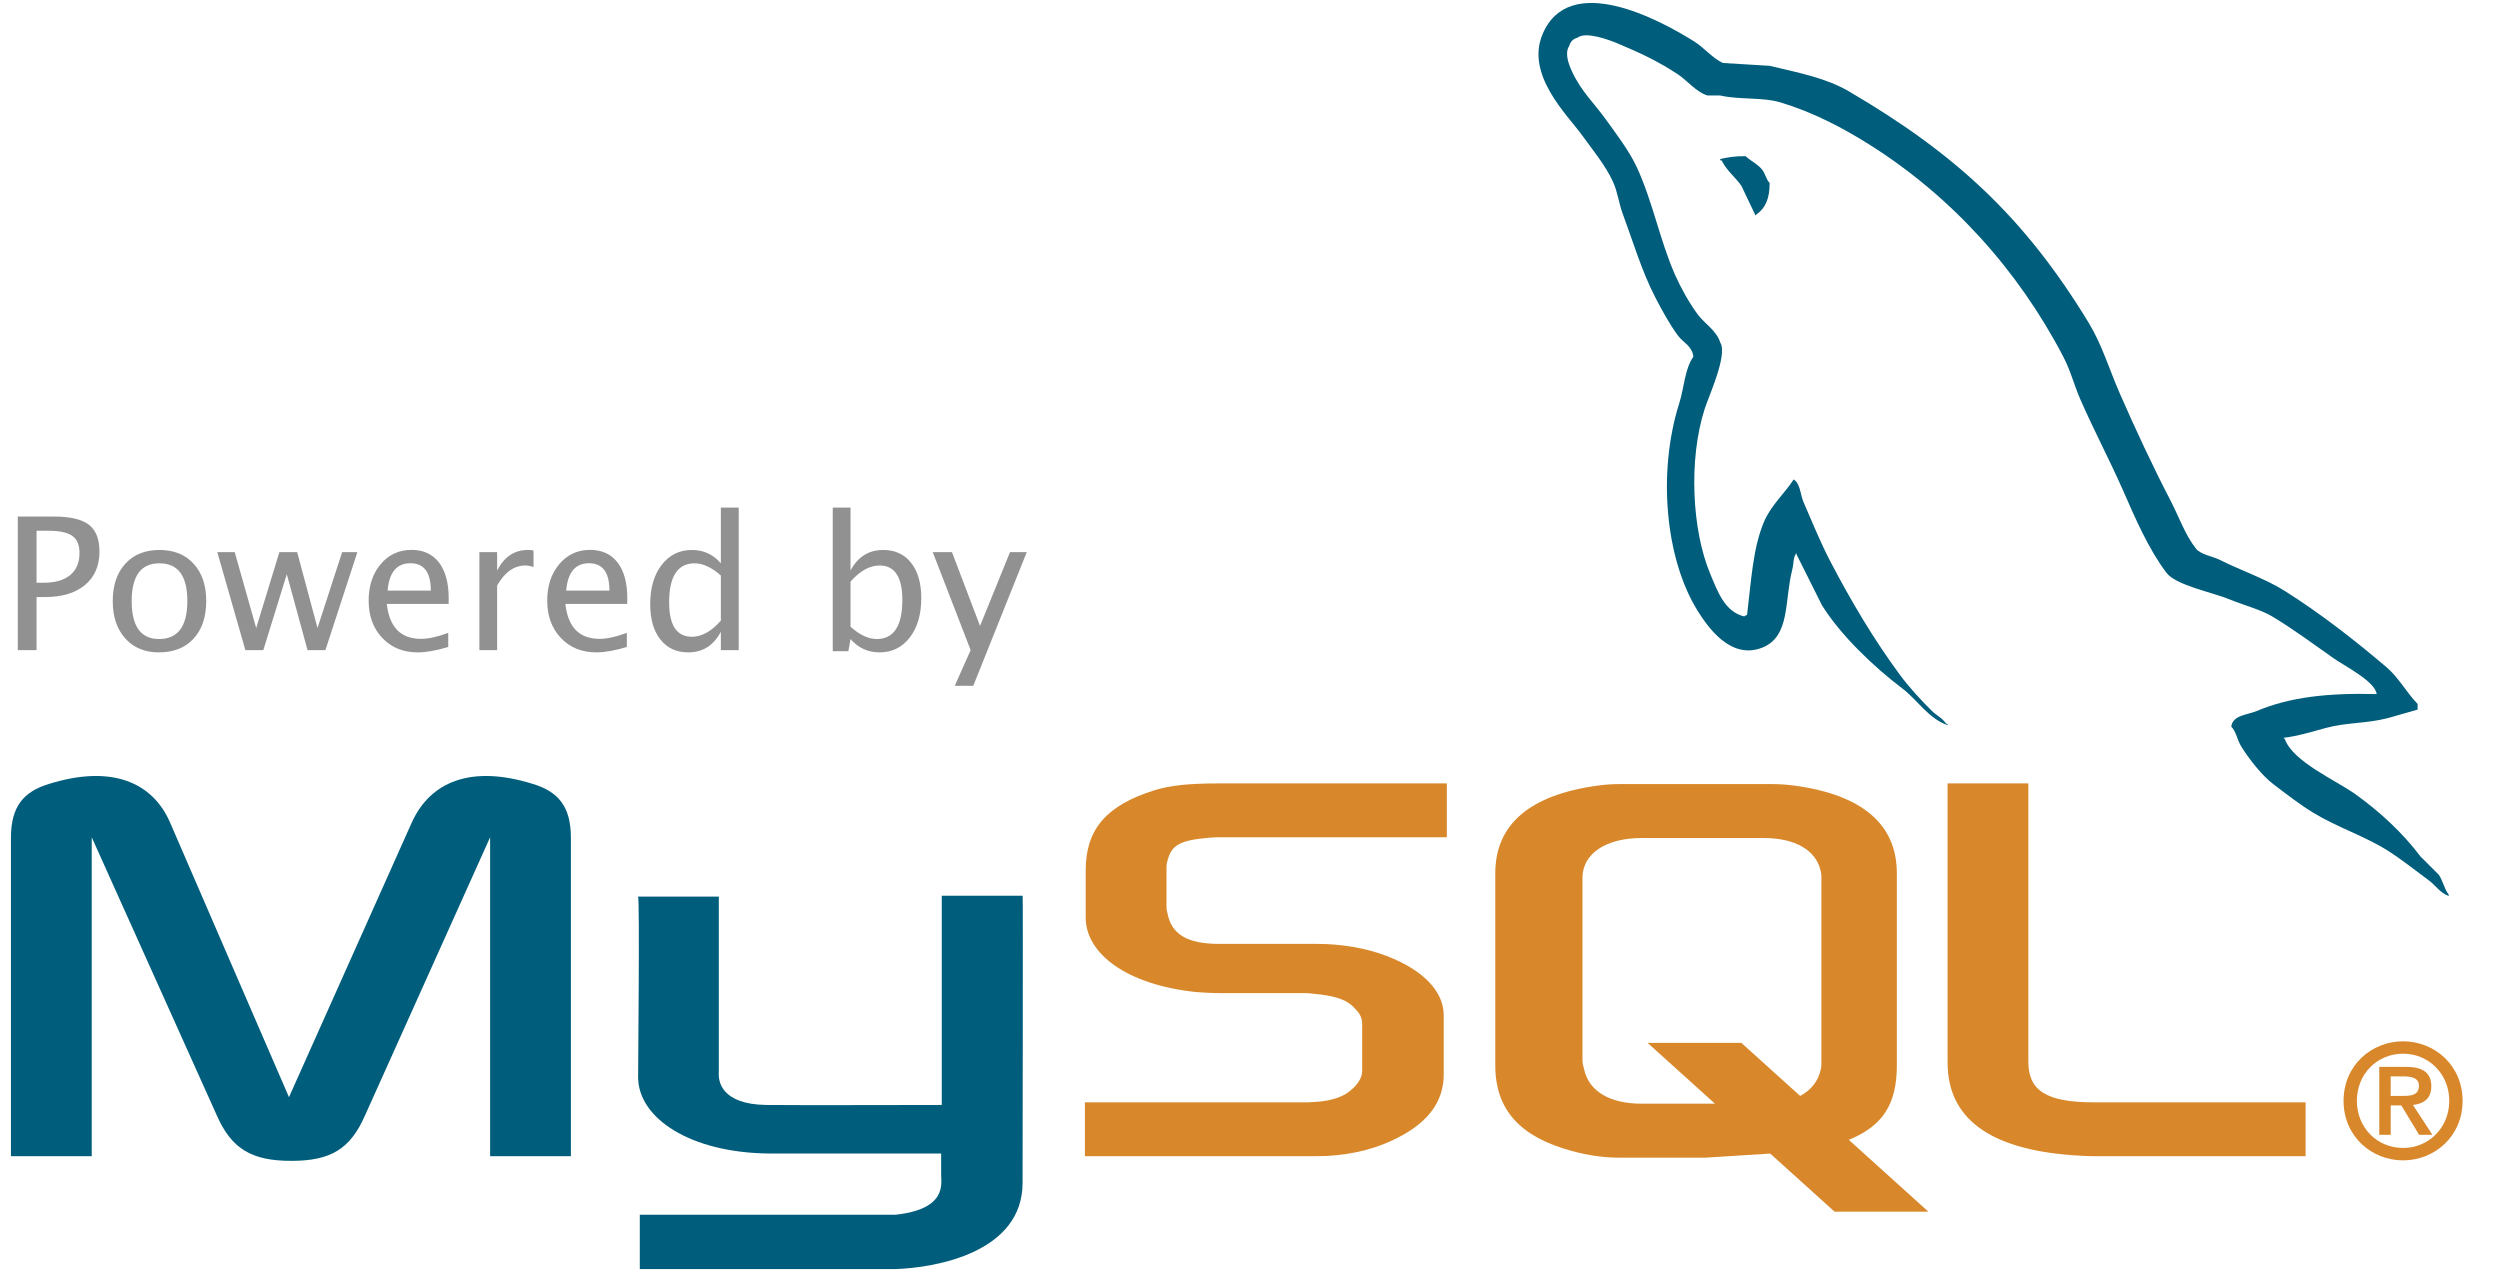 <?xml version="1.0" encoding="UTF-8"?>
<svg width="61px" height="31px" viewBox="0 0 61 31" version="1.1" xmlns="http://www.w3.org/2000/svg" xmlns:xlink="http://www.w3.org/1999/xlink">
    <!-- Generator: Sketch 58 (84663) - https://sketch.com -->
    <title>powered-by-mysql</title>
    <desc>Created with Sketch.</desc>
    <g id="Page-1" stroke="none" stroke-width="1" fill="none" fill-rule="evenodd">
        <g id="Desktop-HD" transform="translate(-1247, -840)">
            <g id="side-bar" transform="translate(1048, 0)">
                <g id="portfolio-website" transform="translate(31, 741)">
                    <g id="powered-by-mysql" transform="translate(168, 99)">
                        <path d="M0.267,28.211 L2.238,28.211 L2.238,20.429 L5.289,27.213 C5.649,28.034 6.141,28.325 7.108,28.325 C8.074,28.325 8.548,28.034 8.908,27.213 L11.959,20.429 L11.959,28.211 L13.93,28.211 L13.93,20.442 C13.93,19.683 13.626,19.317 13.001,19.128 C11.504,18.66 10.5,19.064 10.045,20.075 L7.051,26.771 L4.152,20.075 C3.716,19.064 2.692,18.66 1.195,19.128 C0.57,19.317 0.267,19.683 0.267,20.442 L0.267,28.211" id="Fill-1" fill="#005D7B"></path>
                        <path d="M15.569,21.877 L17.539,21.877 L17.539,26.164 C17.52,26.397 17.614,26.944 18.693,26.961 C19.244,26.97 22.944,26.961 22.979,26.961 L22.979,21.856 L24.953,21.856 C24.963,21.856 24.951,28.818 24.951,28.847 C24.963,30.564 22.821,30.937 21.834,30.966 L15.611,30.966 L15.611,29.64 C15.622,29.64 21.83,29.642 21.845,29.64 C23.114,29.506 22.964,28.876 22.964,28.663 L22.964,28.146 L18.775,28.146 C16.826,28.129 15.585,27.278 15.57,26.3 C15.568,26.209 15.612,21.92 15.569,21.877" id="Fill-2" fill="#005D7B"></path>
                        <path d="M26.472,28.211 L32.138,28.211 C32.801,28.211 33.446,28.072 33.957,27.832 C34.81,27.441 35.227,26.91 35.227,26.215 L35.227,24.775 C35.227,24.206 34.753,23.676 33.825,23.322 C33.332,23.132 32.726,23.031 32.138,23.031 L29.75,23.031 C28.955,23.031 28.576,22.791 28.481,22.261 C28.462,22.198 28.462,22.147 28.462,22.084 L28.462,21.187 C28.462,21.136 28.462,21.086 28.481,21.023 C28.576,20.618 28.784,20.505 29.485,20.442 C29.542,20.442 29.618,20.429 29.675,20.429 L35.303,20.429 L35.303,19.115 L29.769,19.115 C28.973,19.115 28.557,19.166 28.178,19.279 C27.003,19.646 26.491,20.227 26.491,21.237 L26.491,22.387 C26.491,23.271 27.495,24.029 29.182,24.206 C29.371,24.219 29.561,24.232 29.75,24.232 L31.797,24.232 C31.873,24.232 31.949,24.232 32.006,24.244 C32.631,24.295 32.896,24.409 33.086,24.636 C33.199,24.75 33.237,24.863 33.237,24.99 L33.237,26.139 C33.237,26.278 33.143,26.455 32.953,26.607 C32.782,26.758 32.498,26.86 32.119,26.885 C32.043,26.885 31.987,26.897 31.911,26.897 L26.472,26.897 L26.472,28.211" id="Fill-3" fill="#D8872A"></path>
                        <path d="M47.521,25.925 C47.521,27.276 48.526,28.034 50.553,28.186 C50.743,28.199 50.932,28.211 51.122,28.211 L56.257,28.211 L56.257,26.897 L51.084,26.897 C49.928,26.897 49.492,26.607 49.492,25.912 L49.492,19.115 L47.521,19.115 L47.521,25.925" id="Fill-4" fill="#D8872A"></path>
                        <path d="M36.485,25.994 L36.485,21.309 C36.485,20.119 37.32,19.398 38.973,19.17 C39.143,19.145 39.333,19.132 39.504,19.132 L43.245,19.132 C43.435,19.132 43.606,19.145 43.796,19.17 C45.448,19.398 46.283,20.119 46.283,21.309 L46.283,25.994 C46.283,26.959 45.928,27.476 45.111,27.812 L47.052,29.565 L44.764,29.565 L43.193,28.147 L41.612,28.247 L39.504,28.247 C39.143,28.247 38.764,28.196 38.346,28.082 C37.093,27.741 36.485,27.082 36.485,25.994 Z M38.612,25.88 C38.612,25.943 38.631,26.006 38.65,26.082 C38.764,26.627 39.277,26.93 40.055,26.93 L41.846,26.93 L40.201,25.446 L42.489,25.446 L43.924,26.741 C44.188,26.6 44.362,26.384 44.423,26.108 C44.442,26.044 44.442,25.981 44.442,25.918 L44.442,21.423 C44.442,21.373 44.442,21.309 44.423,21.246 C44.309,20.74 43.796,20.448 43.036,20.448 L40.055,20.448 C39.182,20.448 38.612,20.828 38.612,21.423 L38.612,25.88 L38.612,25.88 Z" id="Fill-5" fill="#D8872A"></path>
                        <path d="M57.991,16.936 C56.78,16.903 55.855,17.015 55.063,17.349 C54.839,17.444 54.48,17.446 54.443,17.728 C54.567,17.857 54.586,18.051 54.684,18.21 C54.873,18.516 55.192,18.925 55.477,19.14 C55.788,19.375 56.108,19.626 56.441,19.829 C57.034,20.191 57.696,20.397 58.267,20.759 C58.604,20.973 58.938,21.242 59.266,21.483 C59.428,21.602 59.537,21.787 59.748,21.862 C59.748,21.85 59.748,21.839 59.748,21.827 C59.637,21.686 59.609,21.492 59.507,21.345 C59.358,21.196 59.208,21.046 59.059,20.897 C58.621,20.316 58.065,19.805 57.475,19.381 C57.003,19.043 55.949,18.586 55.752,18.038 C55.741,18.026 55.729,18.015 55.718,18.003 C56.052,17.966 56.443,17.845 56.751,17.762 C57.269,17.623 57.732,17.659 58.267,17.521 C58.508,17.452 58.749,17.383 58.99,17.314 C58.99,17.269 58.99,17.223 58.99,17.177 C58.72,16.899 58.527,16.532 58.232,16.281 C57.461,15.624 56.619,14.968 55.752,14.421 C55.271,14.117 54.677,13.92 54.168,13.663 C53.996,13.576 53.695,13.532 53.582,13.387 C53.314,13.046 53.169,12.614 52.962,12.216 C52.53,11.384 52.105,10.474 51.722,9.598 C51.461,9.001 51.29,8.412 50.964,7.876 C49.4,5.304 47.716,3.752 45.108,2.226 C44.553,1.902 43.885,1.774 43.179,1.606 C42.8,1.583 42.421,1.56 42.042,1.537 C41.811,1.441 41.57,1.158 41.353,1.021 C40.489,0.475 38.273,-0.713 37.633,0.848 C37.229,1.834 38.237,2.795 38.598,3.294 C38.851,3.644 39.175,4.037 39.355,4.431 C39.474,4.69 39.495,4.949 39.597,5.223 C39.847,5.898 40.065,6.632 40.389,7.256 C40.553,7.571 40.733,7.904 40.94,8.186 C41.067,8.359 41.284,8.435 41.319,8.703 C41.106,9 41.094,9.462 40.974,9.839 C40.436,11.537 40.639,13.647 41.422,14.903 C41.663,15.289 42.229,16.116 43.007,15.799 C43.687,15.521 43.536,14.662 43.73,13.904 C43.774,13.732 43.747,13.606 43.834,13.491 C43.834,13.502 43.834,13.514 43.834,13.525 C44.04,13.938 44.247,14.352 44.454,14.765 C44.913,15.504 45.727,16.277 46.417,16.798 C46.775,17.068 47.057,17.535 47.519,17.693 C47.519,17.682 47.519,17.67 47.519,17.659 C47.508,17.659 47.496,17.659 47.485,17.659 C47.395,17.519 47.255,17.461 47.141,17.349 C46.871,17.085 46.571,16.756 46.348,16.453 C45.721,15.601 45.166,14.668 44.66,13.698 C44.419,13.234 44.209,12.722 44.006,12.251 C43.927,12.069 43.928,11.794 43.765,11.699 C43.542,12.045 43.214,12.325 43.041,12.733 C42.766,13.386 42.73,14.181 42.628,15.006 C42.567,15.028 42.594,15.013 42.559,15.041 C42.079,14.925 41.911,14.431 41.732,14.008 C41.281,12.936 41.198,11.21 41.594,9.977 C41.697,9.658 42.161,8.653 41.974,8.358 C41.884,8.064 41.588,7.894 41.422,7.669 C41.217,7.391 41.013,7.025 40.871,6.705 C40.502,5.869 40.33,4.931 39.941,4.086 C39.755,3.683 39.441,3.274 39.183,2.915 C38.898,2.518 38.578,2.225 38.357,1.744 C38.278,1.573 38.171,1.3 38.288,1.124 C38.325,1.006 38.377,0.956 38.494,0.917 C38.694,0.763 39.251,0.969 39.459,1.055 C40.011,1.285 40.472,1.503 40.94,1.813 C41.165,1.962 41.392,2.25 41.663,2.33 C41.767,2.33 41.87,2.33 41.974,2.33 C42.458,2.441 43.002,2.364 43.455,2.502 C44.255,2.745 44.973,3.124 45.625,3.535 C47.61,4.789 49.234,6.574 50.344,8.703 C50.523,9.045 50.6,9.372 50.757,9.736 C51.075,10.469 51.475,11.224 51.791,11.941 C52.106,12.656 52.413,13.378 52.859,13.973 C53.093,14.286 53.998,14.454 54.409,14.628 C54.697,14.749 55.169,14.876 55.442,15.041 C55.964,15.355 56.469,15.73 56.958,16.074 C57.202,16.247 57.954,16.624 57.991,16.936" id="Fill-6" fill="#005D7B"></path>
                        <path d="M42.594,3.811 C42.341,3.806 42.162,3.838 41.974,3.88 C41.974,3.891 41.974,3.903 41.974,3.914 C41.985,3.914 41.996,3.914 42.008,3.914 C42.128,4.162 42.341,4.321 42.49,4.534 C42.605,4.775 42.72,5.017 42.835,5.258 C42.846,5.246 42.858,5.235 42.869,5.223 C43.082,5.073 43.18,4.832 43.179,4.465 C43.094,4.375 43.081,4.263 43.007,4.155 C42.908,4.013 42.718,3.931 42.594,3.811" id="Fill-7" fill="#005D7B"></path>
                        <path d="M57.183,26.86 C57.183,27.728 57.868,28.313 58.635,28.313 C59.402,28.313 60.087,27.728 60.087,26.86 C60.087,25.992 59.402,25.408 58.635,25.408 C57.868,25.408 57.183,25.992 57.183,26.86 Z M59.762,26.86 C59.762,27.518 59.259,28.01 58.635,28.01 C58.004,28.01 57.508,27.518 57.508,26.86 C57.508,26.202 58.004,25.71 58.635,25.71 C59.259,25.71 59.762,26.202 59.762,26.86 Z M59.026,27.689 L59.351,27.689 L58.875,26.961 C59.131,26.934 59.324,26.81 59.324,26.508 C59.324,26.171 59.111,26.031 58.701,26.031 L58.054,26.031 L58.054,27.689 L58.333,27.689 L58.333,26.972 L58.592,26.972 L59.026,27.689 Z M58.333,26.74 L58.333,26.264 L58.654,26.264 C58.821,26.264 59.022,26.295 59.022,26.488 C59.022,26.72 58.84,26.74 58.631,26.74 L58.333,26.74 L58.333,26.74 Z" id="Fill-8" fill="#D8872A"></path>
                        <path d="M0.434,15.863 L0.434,12.604 L1.321,12.604 C1.715,12.604 1.997,12.671 2.169,12.804 C2.341,12.936 2.427,13.155 2.427,13.459 C2.427,13.805 2.309,14.077 2.075,14.273 C1.84,14.47 1.514,14.568 1.097,14.568 L0.892,14.568 L0.892,15.863 L0.434,15.863 Z M0.892,14.218 L1.079,14.218 C1.354,14.218 1.566,14.155 1.716,14.029 C1.865,13.903 1.94,13.724 1.94,13.494 C1.94,13.299 1.882,13.159 1.764,13.075 C1.647,12.992 1.451,12.95 1.176,12.95 L0.892,12.95 L0.892,14.218 Z M3.876,15.918 C3.534,15.918 3.261,15.805 3.057,15.578 C2.853,15.351 2.751,15.048 2.751,14.667 C2.751,14.283 2.853,13.979 3.058,13.755 C3.262,13.531 3.54,13.419 3.891,13.419 C4.242,13.419 4.52,13.531 4.724,13.755 C4.929,13.979 5.032,14.281 5.032,14.663 C5.032,15.053 4.929,15.36 4.723,15.583 C4.518,15.807 4.235,15.918 3.876,15.918 Z M3.882,15.592 C4.342,15.592 4.571,15.282 4.571,14.663 C4.571,14.051 4.345,13.745 3.891,13.745 C3.439,13.745 3.213,14.052 3.213,14.667 C3.213,15.284 3.436,15.592 3.882,15.592 Z M5.987,15.863 L5.302,13.472 L5.727,13.472 L6.251,15.324 L6.817,13.472 L7.251,13.472 L7.747,15.324 L8.348,13.472 L8.72,13.472 L7.94,15.863 L7.504,15.863 L6.998,14.011 L6.425,15.863 L5.987,15.863 Z M10.937,15.786 C10.646,15.874 10.398,15.918 10.191,15.918 C9.838,15.918 9.551,15.801 9.329,15.567 C9.106,15.333 8.995,15.029 8.995,14.656 C8.995,14.294 9.093,13.997 9.289,13.765 C9.485,13.533 9.736,13.417 10.041,13.417 C10.33,13.417 10.554,13.52 10.711,13.725 C10.869,13.931 10.948,14.223 10.948,14.601 L10.946,14.736 L9.438,14.736 C9.501,15.304 9.779,15.588 10.272,15.588 C10.453,15.588 10.674,15.539 10.937,15.442 L10.937,15.786 Z M9.457,14.41 L10.512,14.41 C10.512,13.965 10.346,13.743 10.014,13.743 C9.681,13.743 9.496,13.965 9.457,14.41 Z M11.697,15.863 L11.697,13.472 L12.13,13.472 L12.13,13.921 C12.302,13.586 12.552,13.419 12.879,13.419 C12.923,13.419 12.969,13.423 13.018,13.43 L13.018,13.835 C12.943,13.81 12.877,13.798 12.82,13.798 C12.545,13.798 12.315,13.961 12.13,14.287 L12.13,15.863 L11.697,15.863 Z M15.295,15.786 C15.004,15.874 14.755,15.918 14.548,15.918 C14.196,15.918 13.908,15.801 13.686,15.567 C13.464,15.333 13.352,15.029 13.352,14.656 C13.352,14.294 13.45,13.997 13.646,13.765 C13.842,13.533 14.093,13.417 14.398,13.417 C14.688,13.417 14.911,13.52 15.069,13.725 C15.227,13.931 15.306,14.223 15.306,14.601 L15.303,14.736 L13.795,14.736 C13.858,15.304 14.136,15.588 14.63,15.588 C14.81,15.588 15.032,15.539 15.295,15.442 L15.295,15.786 Z M13.815,14.41 L14.87,14.41 C14.87,13.965 14.704,13.743 14.372,13.743 C14.039,13.743 13.853,13.965 13.815,14.41 Z M17.589,15.863 L17.589,15.414 C17.413,15.75 17.147,15.918 16.792,15.918 C16.504,15.918 16.278,15.813 16.113,15.603 C15.947,15.393 15.865,15.106 15.865,14.742 C15.865,14.344 15.958,14.024 16.146,13.782 C16.333,13.54 16.579,13.419 16.884,13.419 C17.168,13.419 17.402,13.528 17.589,13.745 L17.589,12.386 L18.025,12.386 L18.025,15.863 L17.589,15.863 Z M17.589,14.042 C17.364,13.844 17.151,13.745 16.95,13.745 C16.535,13.745 16.327,14.063 16.327,14.698 C16.327,15.258 16.512,15.537 16.882,15.537 C17.123,15.537 17.358,15.406 17.589,15.143 L17.589,14.042 Z M20.319,15.889 L20.319,12.386 L20.753,12.386 L20.753,13.921 C20.931,13.586 21.197,13.419 21.552,13.419 C21.84,13.419 22.066,13.524 22.232,13.734 C22.397,13.944 22.479,14.231 22.479,14.595 C22.479,14.991 22.386,15.311 22.199,15.554 C22.011,15.797 21.765,15.918 21.46,15.918 C21.176,15.918 20.941,15.809 20.753,15.592 L20.7,15.889 L20.319,15.889 Z M20.753,15.293 C20.976,15.492 21.189,15.592 21.392,15.592 C21.808,15.592 22.017,15.274 22.017,14.639 C22.017,14.078 21.832,13.798 21.462,13.798 C21.22,13.798 20.983,13.929 20.753,14.192 L20.753,15.293 Z M23.296,16.733 L23.684,15.863 L22.759,13.472 L23.228,13.472 L23.913,15.273 L24.644,13.472 L25.053,13.472 L23.748,16.733 L23.296,16.733 Z" id="Poweredby" fill="#909190" fill-rule="nonzero"></path>
                    </g>
                </g>
            </g>
        </g>
    </g>
</svg>